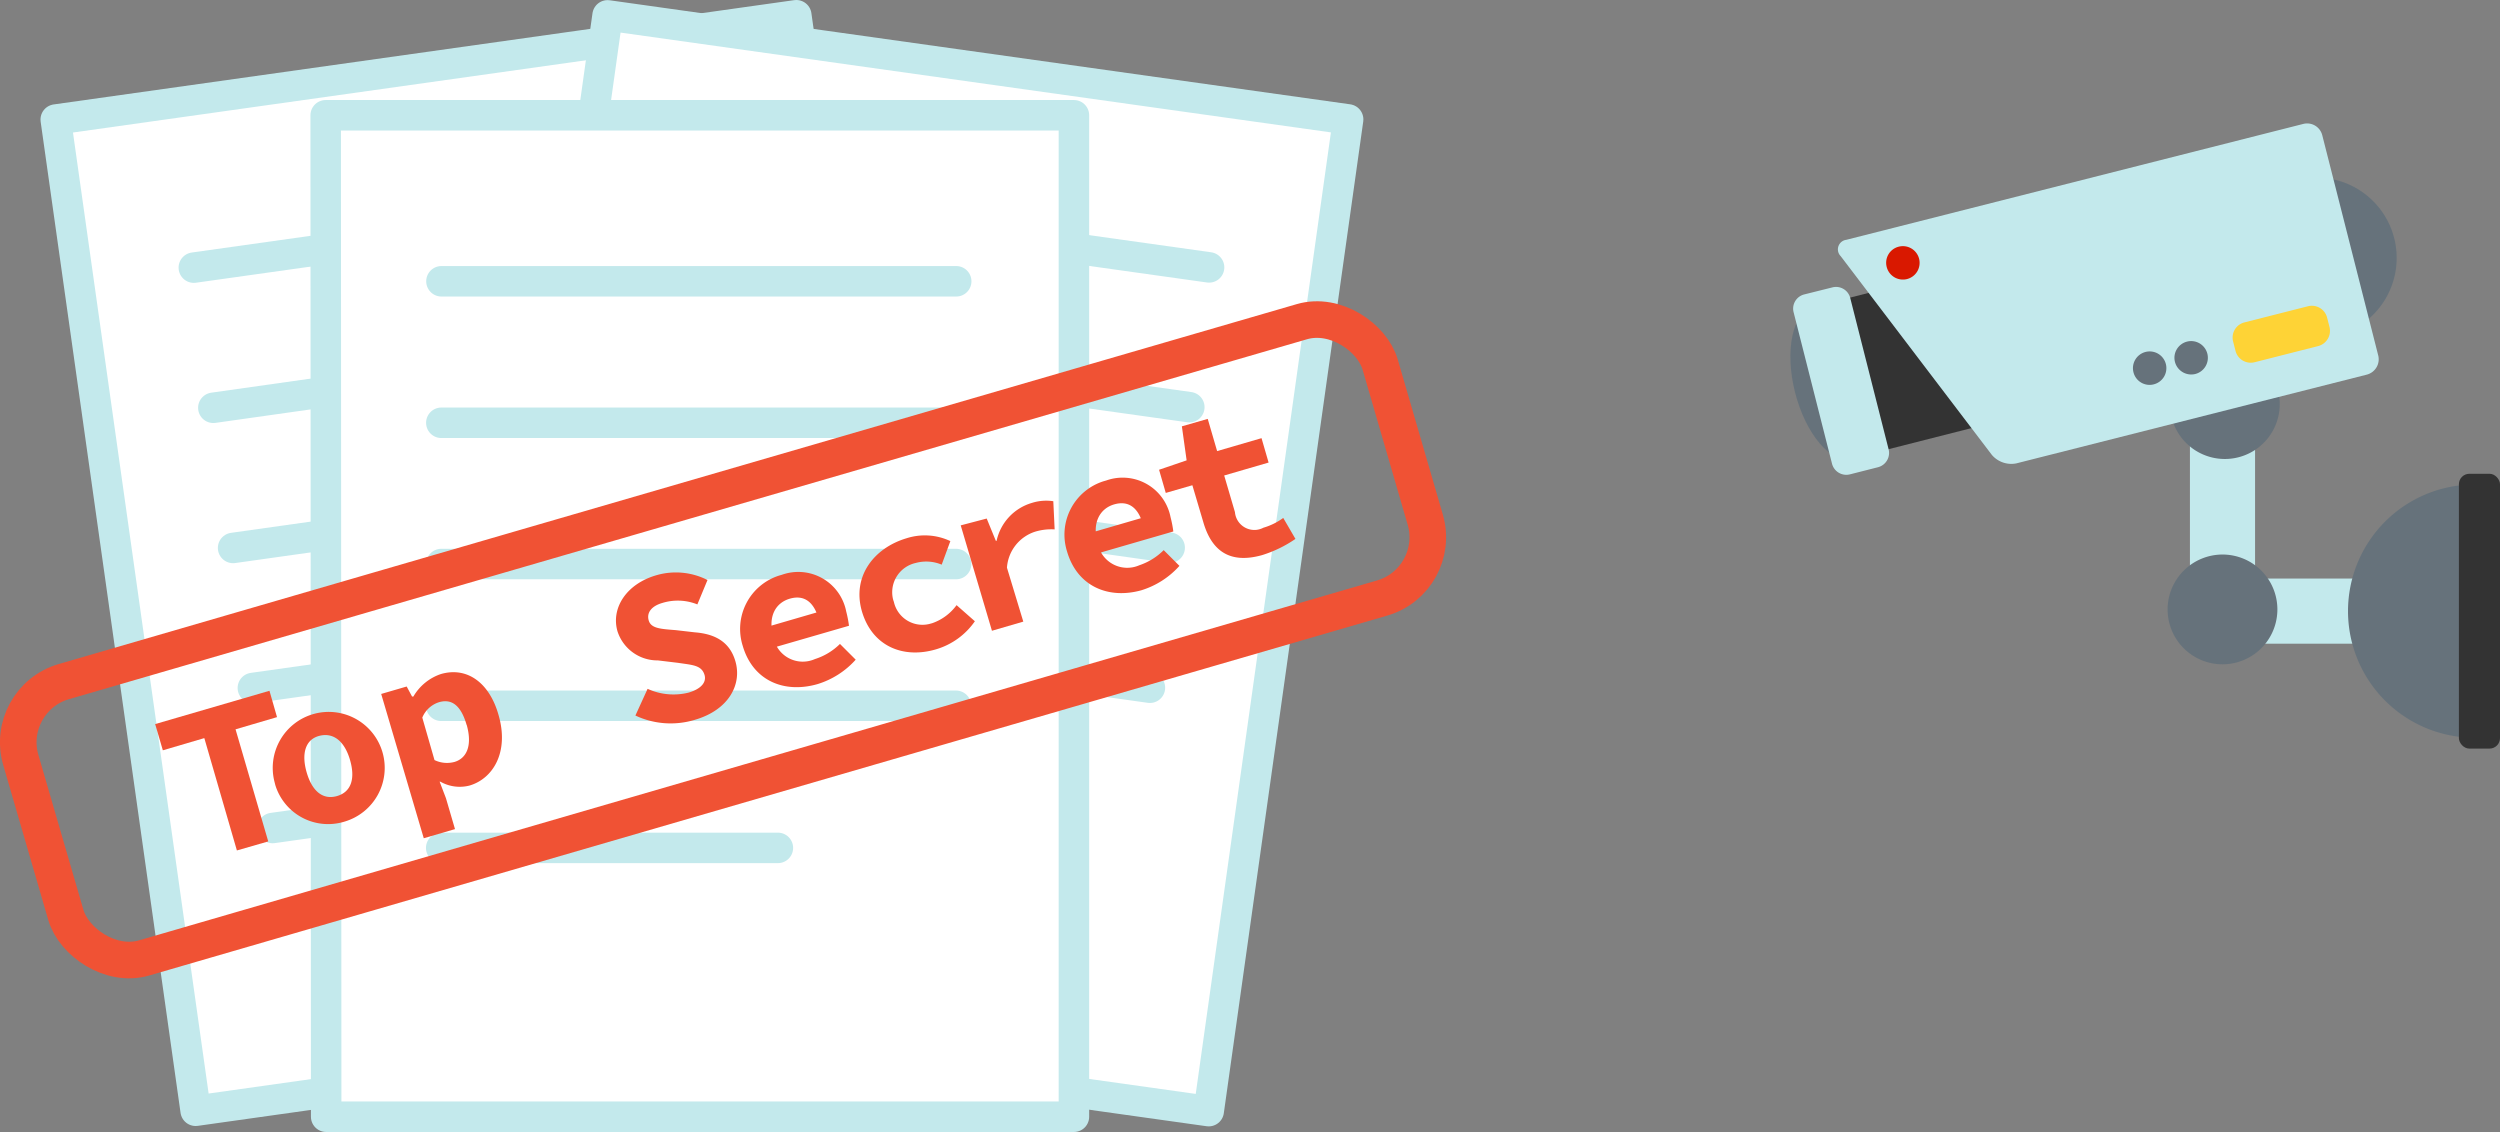 <svg xmlns="http://www.w3.org/2000/svg" viewBox="0 0 204.95 92.8"><rect x="0" y="0" width="204.95" height="92.8" fill="#808080" stroke="none"/><defs><style>.a{fill:#c3e9ec;}.b{fill:#66727b;}.c{fill:#333;}.d{fill:#d91800;}.e{fill:#fed336;}.f{fill:#fff;stroke:#c3e9ec;stroke-linecap:round;stroke-linejoin:round;stroke-width:2.5px;}.g{fill:#f05234;}.h{fill:none;stroke:#f05234;stroke-miterlimit:10;stroke-width:3px;}</style></defs><title>monitoring</title><rect class="a" x="183.04" y="47.43" width="10.57" height="5.34"/><rect class="a" x="179.53" y="33.25" width="5.34" height="18.62"/><path class="b" d="M480.45,335.44a10.38,10.38,0,0,1,10.38-10.38v20.76A10.38,10.38,0,0,1,480.45,335.44Z" transform="translate(-287.96 -285.34)"/><path class="b" d="M465.89,317.9a4.5,4.5,0,1,0,5-3.9A4.5,4.5,0,0,0,465.89,317.9Z" transform="translate(-287.96 -285.34)"/><rect class="c" x="201.58" y="38.84" width="3.37" height="22.53" rx="0.86" ry="0.86"/><path class="b" d="M471.46,308.1a6.59,6.59,0,1,0,4.76-8A6.59,6.59,0,0,0,471.46,308.1Z" transform="translate(-287.96 -285.34)"/><path class="b" d="M435.12,317.52c.88,3.43,2.95,5.86,4.63,5.44s2.34-3.56,1.46-7-2.94-5.86-4.62-5.44S434.25,314.09,435.12,317.52Z" transform="translate(-287.96 -285.34)"/><rect class="c" x="439.51" y="307.87" width="16.76" height="12.82" transform="translate(-351.57 -165.36) rotate(-14.26)"/><path class="a" d="M451.25,322.63a2.1,2.1,0,0,0,2,.7L482,316.05a1.3,1.3,0,0,0,.93-1.56l-4.59-18.06a1.28,1.28,0,0,0-1.56-.93L439.32,305a.79.79,0,0,0-.46,1.34Z" transform="translate(-287.96 -285.34)"/><path class="a" d="M438.15,323.36a1.21,1.21,0,0,0,1.46.87l2.32-.59a1.21,1.21,0,0,0,.86-1.46l-3.15-12.42a1.2,1.2,0,0,0-1.46-.86l-2.32.58a1.2,1.2,0,0,0-.86,1.46Z" transform="translate(-287.96 -285.34)"/><path class="d" d="M442.63,307.22a1.37,1.37,0,1,0,1-1.66A1.36,1.36,0,0,0,442.63,307.22Z" transform="translate(-287.96 -285.34)"/><path class="b" d="M466.26,315a1.38,1.38,0,0,0,1.67,1,1.37,1.37,0,1,0-1.67-1Z" transform="translate(-287.96 -285.34)"/><path class="b" d="M462.86,315.85a1.36,1.36,0,0,0,1.66,1,1.37,1.37,0,1,0-1.66-1Z" transform="translate(-287.96 -285.34)"/><path class="e" d="M472.29,311.08h5.37a1.29,1.29,0,0,1,1.29,1.29v.79a1.29,1.29,0,0,1-1.29,1.29h-5.37a1.29,1.29,0,0,1-1.29-1.29v-.8A1.28,1.28,0,0,1,472.29,311.08Z" transform="translate(-350.36 -158.73) rotate(-14.26)"/><path class="b" d="M465.66,335.3a4.5,4.5,0,1,0,4.5-4.5A4.51,4.51,0,0,0,465.66,335.3Z" transform="translate(-287.96 -285.34)"/><path class="f" d="M292.53,295.14l60.71-8.55,11.44,81.26L304,376.4Zm11.32,12.14,41.79-5.88m-40.19,17.37,41.79-5.92m-40.17,17.41,41.78-5.89m-40.16,17.37,41.79-5.89m-40.17,17.37,27.33-3.85" transform="translate(-287.96 -285.34)"/><path class="f" d="M337.77,286.6l60.71,8.53-11.43,81.3-60.7-8.53Zm7.52,14.79,41.79,5.87m-43.41,5.59,41.79,5.87m-43.4,5.61,41.79,5.91m-43.4,5.61,41.78,5.87m-43.38,5.62,27.33,3.84" transform="translate(-287.96 -285.34)"/><path class="f" d="M314.66,294.79H376v82.1h-61.3Zm9.49,13.61h42.2M324.14,320h42.2m-42.2,11.58h42.2M324.13,343.2h42.2m-42.2,11.65h27.6" transform="translate(-287.96 -285.34)"/><path class="g" d="M304.71,345.85l-3.4,1-.63-2.15,9.37-2.73.62,2.16-3.4,1,2.68,9.19-2.57.74Z" transform="translate(-287.96 -285.34)"/><path class="g" d="M310.47,349.46a4.59,4.59,0,1,1,5.72,3.24,4.53,4.53,0,0,1-5.66-3Zm6.19-1.8c-.43-1.5-1.32-2.29-2.5-2s-1.5,1.48-1.06,3,1.31,2.28,2.49,1.94S317.09,349.15,316.66,347.66Z" transform="translate(-287.96 -285.34)"/><path class="g" d="M319.21,342.23l2.09-.61.44.82h.11a4.14,4.14,0,0,1,2.25-1.84c2.16-.63,4,.72,4.74,3.39.86,3-.45,5.18-2.39,5.75a3.21,3.21,0,0,1-2.39-.32H324l.52,1.36.74,2.53-2.56.75Zm7,2.53c-.45-1.55-1.19-2.17-2.27-1.85a2.2,2.2,0,0,0-1.36,1.26l1,3.48a2.35,2.35,0,0,0,1.65.15c.93-.28,1.48-1.25,1-3Z" transform="translate(-287.96 -285.34)"/><path class="g" d="M340.05,344l1-2.19a5.11,5.11,0,0,0,3.36.31c1.09-.32,1.47-.89,1.31-1.44-.24-.82-1-.82-2.17-1l-1.66-.2a3.44,3.44,0,0,1-3.31-2.39c-.54-1.88.71-3.87,3.18-4.59a5.72,5.72,0,0,1,4.2.39l-.83,2a4.29,4.29,0,0,0-2.87-.12c-.84.24-1.31.76-1.12,1.43s1,.7,2.23.8l1.56.18c1.65.13,2.86.78,3.32,2.38.55,1.89-.55,4-3.36,4.8A6.8,6.8,0,0,1,340.05,344Z" transform="translate(-287.96 -285.34)"/><path class="g" d="M348.85,338.29a4.59,4.59,0,0,1,3-5.77l.21-.06a4,4,0,0,1,5.11,2.42,3.83,3.83,0,0,1,.16.58,9.46,9.46,0,0,1,.23,1.18l-6.56,1.9-.49-1.71,4.81-1.4-.26.6c-.4-1.38-1.21-1.94-2.35-1.61s-1.83,1.43-1.35,3.14a2.45,2.45,0,0,0,3.41,1.81,5.1,5.1,0,0,0,2.05-1.24l1.29,1.29a6.92,6.92,0,0,1-3.12,2C352.26,342.21,349.69,341.16,348.85,338.29Z" transform="translate(-287.96 -285.34)"/><path class="g" d="M358.62,335.46c-.83-2.88,1-5.21,3.68-6a4.9,4.9,0,0,1,3.57.24l-.71,1.93a3.28,3.28,0,0,0-2.12-.14,2.46,2.46,0,0,0-1.88,2.93,2,2,0,0,0,.08.26,2.4,2.4,0,0,0,2.88,1.82l.26-.07a4.16,4.16,0,0,0,2-1.48l1.5,1.32a5.9,5.9,0,0,1-3.18,2.3C362,339.37,359.46,338.32,358.62,335.46Z" transform="translate(-287.96 -285.34)"/><path class="g" d="M366.72,328.41l2.13-.56.75,1.83h.06a4.15,4.15,0,0,1,2.89-3.11,3.88,3.88,0,0,1,1.76-.14l.11,2.31a4.59,4.59,0,0,0-1.61.19,3.34,3.34,0,0,0-2.3,2.95l1.34,4.42-2.57.75Z" transform="translate(-287.96 -285.34)"/><path class="g" d="M375.44,330.56a4.59,4.59,0,0,1,3-5.77l.21-.06a4,4,0,0,1,5.11,2.42,3.83,3.83,0,0,1,.16.58,9.46,9.46,0,0,1,.23,1.18l-6.56,1.9-.49-1.71,4.81-1.4-.26.6c-.4-1.39-1.21-1.94-2.35-1.61s-1.85,1.47-1.35,3.18a2.46,2.46,0,0,0,3.41,1.81,5.14,5.14,0,0,0,2-1.24l1.29,1.29a6.92,6.92,0,0,1-3.12,2C378.85,334.48,376.28,333.43,375.44,330.56Z" transform="translate(-287.96 -285.34)"/><path class="g" d="M386.6,328.12l-.89-3-2.18.63-.55-1.9,2.26-.77-.39-2.79,2.12-.61.77,2.64,3.64-1.06.58,2-3.64,1.06.88,3a1.6,1.6,0,0,0,1.73,1.46,1.65,1.65,0,0,0,.61-.18,5.22,5.22,0,0,0,1.62-.8l1,1.72a10.08,10.08,0,0,1-2.74,1.33C388.67,331.62,387.25,330.39,386.6,328.12Z" transform="translate(-287.96 -285.34)"/><rect class="h" x="289.21" y="326" width="116.06" height="23.59" rx="5.18" ry="5.18" transform="translate(-368.46 -174.98) rotate(-16.21)"/></svg>